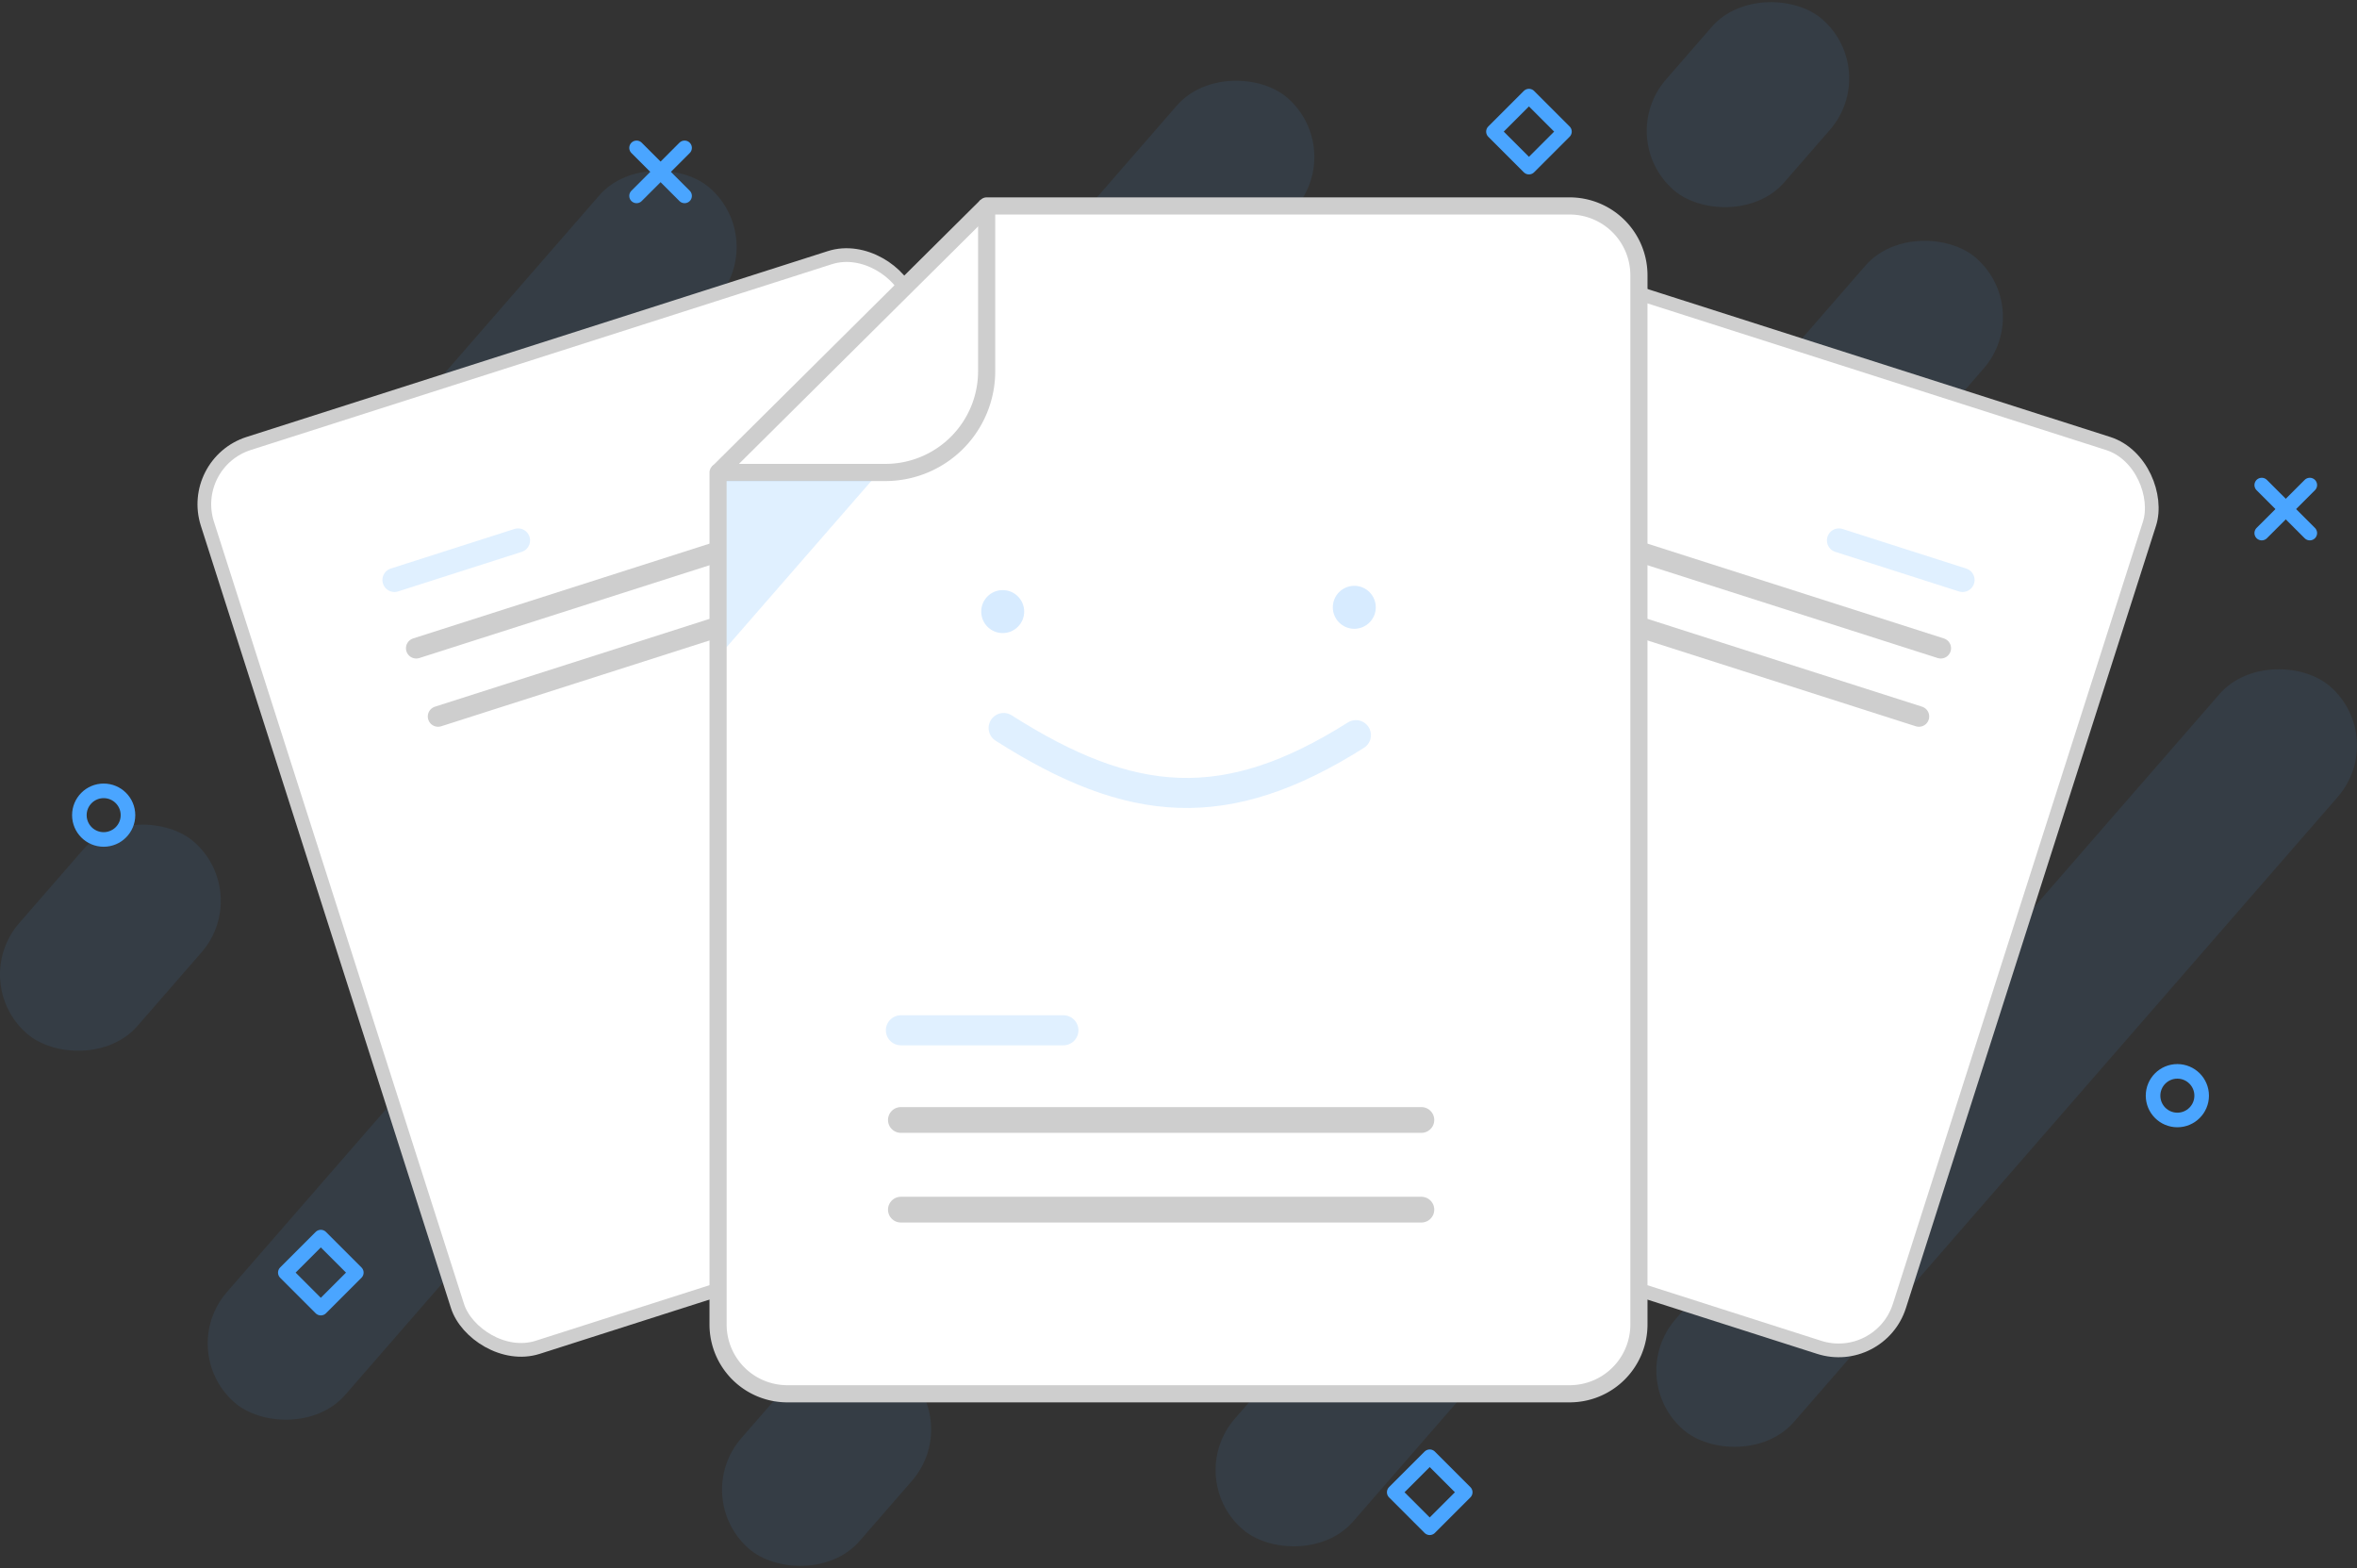 <svg xmlns="http://www.w3.org/2000/svg" viewBox="0 0 484.94 322.58"><rect x="0" y="0" width="484.94" height="322.58" fill="#333333" stroke="none"/><defs><style>.cls-1{opacity:0.31;}.cls-10,.cls-13,.cls-2{fill:#4aa5ff;}.cls-2{opacity:0.28;}.cls-11,.cls-3,.cls-4,.cls-7,.cls-8{fill:#fff;}.cls-11,.cls-3,.cls-4,.cls-8,.cls-9{stroke:#cecece;}.cls-11,.cls-12,.cls-3,.cls-4,.cls-5,.cls-6,.cls-8{stroke-linecap:round;stroke-linejoin:round;}.cls-3{stroke-width:2.82px;}.cls-4{stroke-width:4.23px;}.cls-12,.cls-5,.cls-6,.cls-9{fill:none;}.cls-12,.cls-5,.cls-6{stroke:#4aa5ff;}.cls-5{stroke-width:4.94px;}.cls-10,.cls-12,.cls-5{opacity:0.17;}.cls-6{stroke-width:3px;}.cls-8,.cls-9{stroke-width:3.53px;}.cls-9{stroke-miterlimit:10;}.cls-11{stroke-width:5.3px;}.cls-12{stroke-width:6.18px;}.cls-13{opacity:0.22;}</style></defs><title>img-semregistros</title><g id="Camada_2" data-name="Camada 2"><g id="Camada_4" data-name="Camada 4"><g class="cls-1"><rect class="cls-2" x="220.82" y="222.01" width="202.72" height="32.25" rx="16.13" ry="16.13" transform="translate(-68.96 324.86) rotate(-48.97)"/><rect class="cls-2" x="311.5" y="201.54" width="202.72" height="32.25" rx="16.13" ry="16.13" transform="translate(-22.36 386.23) rotate(-48.97)"/><rect class="cls-2" x="190.32" y="37.95" width="90.02" height="32.25" rx="16.13" ry="16.13" transform="translate(40.06 196.11) rotate(-48.97)"/><rect class="cls-2" x="29.36" y="230.9" width="110.1" height="32.25" rx="16.13" ry="16.13" transform="translate(-157.35 148.54) rotate(-48.97)"/><rect class="cls-2" x="54.83" y="64.05" width="110.1" height="32.25" rx="16.13" ry="16.13" transform="translate(-22.73 110.44) rotate(-48.97)"/><rect class="cls-2" x="145.73" y="284.14" width="48.67" height="32.25" rx="16.13" ry="16.13" transform="translate(-168.08 231.45) rotate(-48.97)"/><rect class="cls-2" x="-3.45" y="176.78" width="52.33" height="32.25" rx="16.13" ry="16.13" transform="translate(-137.72 83.41) rotate(-48.97)"/><rect class="cls-2" x="315.37" y="78.46" width="110.1" height="32.25" rx="16.13" ry="16.13" transform="translate(55.9 311.93) rotate(-48.97)"/><rect class="cls-2" x="336.35" y="5.4" width="46.58" height="32.25" rx="16.13" ry="16.13" transform="translate(107.31 278.7) rotate(-48.97)"/></g><rect class="cls-3" x="64.8" y="67.47" width="151.79" height="195.22" rx="13.13" ry="13.13" transform="translate(-43.6 50.7) rotate(-17.73)"/><line class="cls-4" x1="85.64" y1="133.36" x2="167.13" y2="107.3"/><line class="cls-4" x1="90.13" y1="147.4" x2="171.62" y2="121.34"/><line class="cls-5" x1="81.15" y1="119.32" x2="106.59" y2="111.18"/><rect class="cls-3" x="268.35" y="67.47" width="151.79" height="195.22" rx="13.13" ry="13.13" transform="translate(621.85 427.17) rotate(-162.27)"/><line class="cls-4" x1="399.3" y1="133.36" x2="317.81" y2="107.3"/><line class="cls-4" x1="394.81" y1="147.4" x2="313.32" y2="121.34"/><line class="cls-5" x1="403.79" y1="119.32" x2="378.35" y2="111.18"/><circle class="cls-6" cx="21.33" cy="167.7" r="5"/><circle class="cls-6" cx="447.98" cy="225.41" r="5"/><line class="cls-6" x1="465.34" y1="99.79" x2="475.23" y2="109.67"/><line class="cls-6" x1="465.34" y1="109.67" x2="475.23" y2="99.79"/><line class="cls-6" x1="130.97" y1="30.42" x2="140.85" y2="40.3"/><line class="cls-6" x1="130.97" y1="40.3" x2="140.85" y2="30.42"/><rect class="cls-6" x="288.99" y="301.83" width="10.33" height="10.33" transform="translate(-130.92 297.92) rotate(-45)"/><rect class="cls-6" x="60.84" y="256.64" width="10.33" height="10.33" transform="translate(-165.79 123.36) rotate(-45)"/><rect class="cls-6" x="309.41" y="21.91" width="10.33" height="10.33" transform="translate(72.99 230.37) rotate(-45)"/><path class="cls-7" d="M203,43.26,147.74,98.09l52.7,1.7Z"/><path class="cls-8" d="M322.94,42.37H203v34a20.84,20.84,0,0,1-20.83,20.83H147.74V272.48A14.25,14.25,0,0,0,162,286.74H322.94a14.25,14.25,0,0,0,14.26-14.26V56.64A14.26,14.26,0,0,0,322.94,42.37Z"/><line class="cls-9" x1="147.74" y1="97.21" x2="202.98" y2="42.37"/><path class="cls-10" d="M149.5,98.9h29.81L149.5,133.13Z"/><line class="cls-11" x1="185.35" y1="230.41" x2="292.44" y2="230.41"/><line class="cls-11" x1="185.35" y1="248.86" x2="292.44" y2="248.86"/><line class="cls-12" x1="185.35" y1="211.96" x2="218.79" y2="211.96"/><circle class="cls-13" cx="206.3" cy="125.82" r="4.42"/><circle class="cls-13" cx="278.64" cy="124.94" r="4.42"/><path class="cls-12" d="M206.49,149.77c26.3,16.74,45.77,18.34,72.48,1.47"/></g></g></svg>